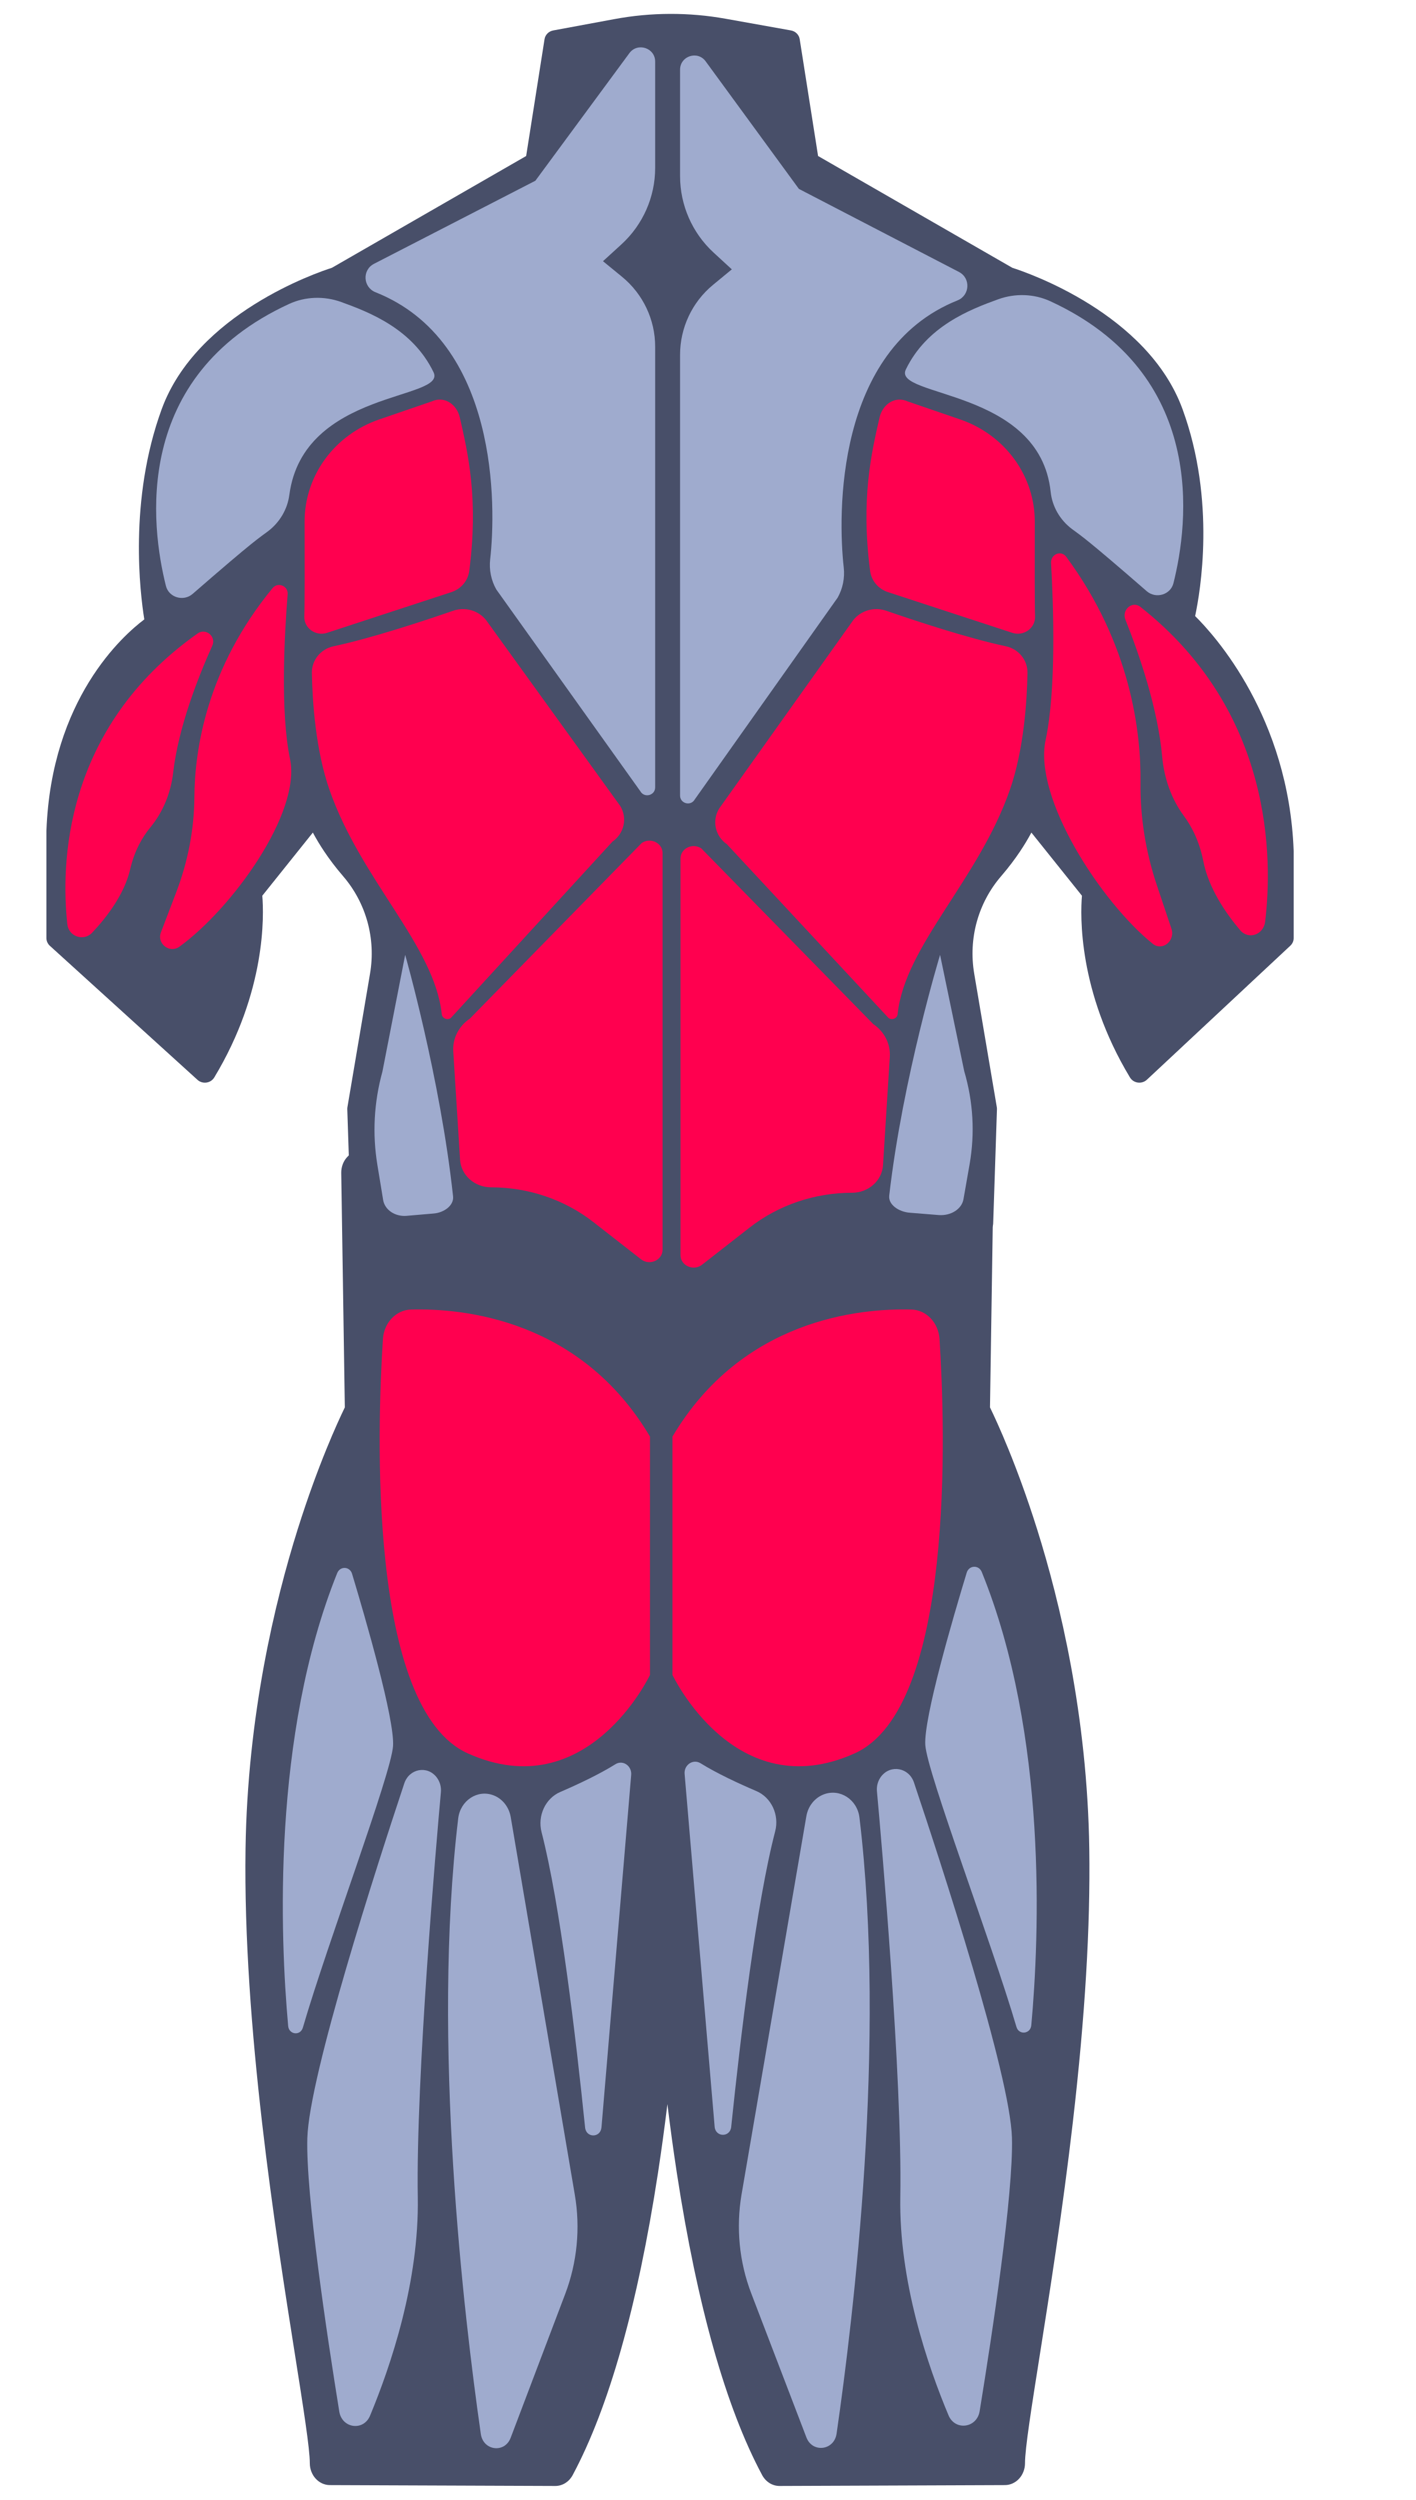 <svg width="408" height="720" viewBox="0 0 408 720" fill="none" xmlns="http://www.w3.org/2000/svg">
<g filter="url(#filter0_d_4_11)">
<path d="M280.492 327.41H104.122C103.352 327.41 102.59 327.577 101.88 327.9C101.17 328.224 100.526 328.698 99.987 329.295C99.447 329.891 99.022 330.599 98.736 331.376C98.45 332.153 98.31 332.984 98.322 333.821L99.358 401.349C97.318 405.538 91.604 417.925 85.775 436.458C79.228 457.272 71.308 490.132 70.748 528.48C70.004 579.435 79.383 638.733 84.988 674.162C87.379 689.28 89.268 701.219 89.268 705.439C89.268 707.108 89.876 708.708 90.959 709.89C92.042 711.072 93.512 711.739 95.047 711.745L159.973 712H159.994C161.008 712 162.005 711.711 162.884 711.162C163.763 710.613 164.494 709.822 165.005 708.87C175.447 689.392 183.721 660.095 189.596 621.794C190.6 615.22 191.503 608.628 192.304 602.021C193.105 608.628 194.008 615.22 195.012 621.794C200.887 660.095 209.161 689.392 219.603 708.87C220.114 709.822 220.845 710.612 221.724 711.162C222.603 711.711 223.6 712 224.614 712H224.635L289.561 711.745C291.096 711.739 292.566 711.072 293.649 709.89C294.732 708.708 295.34 707.108 295.34 705.439C295.34 701.219 297.229 689.279 299.62 674.162C302.404 656.561 306.218 632.454 309.152 606.986C312.648 576.644 314.188 550.965 313.859 528.48C313.3 490.132 305.379 457.272 298.833 436.458C293.004 417.925 287.289 405.538 285.25 401.349L286.282 333.983C286.316 333.133 286.192 332.285 285.916 331.489C285.64 330.693 285.219 329.966 284.678 329.352C284.137 328.738 283.487 328.249 282.768 327.916C282.048 327.582 281.274 327.41 280.492 327.41Z" fill="#484F69"/>
<path d="M118.418 373.168C133.37 372.765 167.217 375.937 187.281 409.761V478.404C187.281 478.404 169.274 516.492 134.8 501.005C105.902 488.023 108.681 407.396 110.336 381.655C110.639 376.942 114.142 373.283 118.418 373.168Z" fill="#FF004F"/>
<path d="M161.431 512.118C166.321 510.012 172.55 507.107 177.326 504.123C179.499 502.764 182.177 504.658 181.857 507.333L173.307 608.718C173.049 611.775 168.899 611.817 168.587 608.766C165.94 582.884 161.4 544.406 156.053 523.73C154.819 518.958 157.146 513.962 161.431 512.118ZM147.158 519.345L165.627 628.137C167.255 637.728 166.3 647.618 162.875 656.648L147.142 698.12C145.426 702.645 139.24 701.871 138.546 697.043C133.667 663.1 124.343 584.192 132.022 519.747C132.639 514.574 137.563 511.338 142.153 513.061C143.43 513.541 144.567 514.375 145.446 515.479C146.325 516.582 146.916 517.916 147.158 519.345ZM125.811 507.891C126.268 508.483 126.612 509.167 126.822 509.902C127.033 510.637 127.105 511.41 127.037 512.176C125.8 525.874 119.796 594.499 120.379 628.889C120.789 653.043 112.679 677.197 106.629 691.751C104.749 696.273 98.543 695.439 97.757 690.561C94.188 668.446 88.09 627.91 88.552 611.821C89.07 593.756 108.611 533.333 116.488 509.65C117.907 505.383 123.117 504.401 125.811 507.891ZM97.158 449.079C97.997 446.993 100.792 447.119 101.445 449.281C105.277 461.996 113.759 491.188 113.249 498.892C112.715 506.949 94.399 555.52 87.267 579.986C86.56 582.412 83.259 582.049 83.031 579.519C80.747 554.163 78.296 496.002 97.158 449.079Z" fill="#9FABCE"/>
<path d="M217.917 511.847C212.975 509.74 206.68 506.832 201.853 503.845C199.656 502.485 196.95 504.38 197.274 507.058L205.915 608.54C206.175 611.6 210.369 611.643 210.685 608.589C213.36 582.681 217.948 544.166 223.353 523.471C224.6 518.694 222.248 513.694 217.917 511.847ZM232.343 519.081L213.677 627.978C212.032 637.578 212.996 647.478 216.458 656.517L232.359 698.029C234.093 702.557 240.345 701.783 241.046 696.951C245.978 662.975 255.401 583.991 247.64 519.484C247.017 514.306 242.041 511.067 237.402 512.792C236.11 513.272 234.962 514.107 234.073 515.211C233.184 516.316 232.587 517.652 232.343 519.081ZM253.918 507.616C253.455 508.209 253.108 508.894 252.896 509.63C252.683 510.366 252.609 511.139 252.679 511.905C253.929 525.617 259.997 594.308 259.408 628.731C258.994 652.908 267.19 677.085 273.304 691.654C275.204 696.18 281.477 695.345 282.272 690.462C285.878 668.326 292.042 627.75 291.575 611.646C291.051 593.564 271.301 533.083 263.341 509.377C261.906 505.106 256.641 504.123 253.918 507.616ZM282.877 448.748C282.029 446.66 279.204 446.786 278.544 448.95C274.671 461.677 266.098 490.897 266.614 498.609C267.154 506.674 285.665 555.291 292.873 579.781C293.588 582.209 296.924 581.845 297.155 579.313C299.463 553.933 301.94 495.716 282.877 448.748Z" fill="#9FABCE"/>
<path d="M262.626 373.168C247.674 372.765 213.826 375.937 193.763 409.761V478.404C193.763 478.404 211.77 516.492 246.244 501.005C275.142 488.023 272.362 407.396 270.707 381.655C270.404 376.942 266.902 373.283 262.626 373.168Z" fill="#FF004F"/>
<g clip-path="url(#clip0_4_11)">
<path d="M193.062 379.011C151.625 379.011 104.645 352.013 102.666 350.865C102.218 350.605 101.845 350.241 101.581 349.805C101.316 349.37 101.169 348.878 101.153 348.373L100.065 315.476C100.058 315.281 100.072 315.086 100.104 314.893L106.617 276.433C108.333 266.298 105.5 256.056 98.843 248.333C94.579 243.385 91.824 238.954 90.145 235.793L75.576 253.984C76.04 259.503 76.725 281.495 61.735 306.328C61.498 306.72 61.173 307.056 60.784 307.309C60.394 307.563 59.95 307.729 59.485 307.794C59.021 307.86 58.546 307.824 58.098 307.688C57.65 307.551 57.24 307.319 56.898 307.007L14.361 268.4C14.05 268.117 13.802 267.776 13.632 267.398C13.463 267.019 13.375 266.611 13.375 266.199V235.362L13.377 235.254C14.778 197.309 35.403 179.037 41.581 174.396C40.384 167.033 37.014 140.058 46.591 113.84C56.66 86.279 91.451 74.462 95.63 73.132L151.604 40.934L156.901 7.28C156.998 6.663 157.29 6.091 157.738 5.641C158.186 5.191 158.767 4.887 159.401 4.769L177.029 1.503C187.617 -0.467 198.493 -0.501 209.095 1.402L227.901 4.766C228.539 4.88 229.125 5.184 229.577 5.634C230.028 6.085 230.324 6.66 230.421 7.28L235.718 40.934L291.692 73.132C295.871 74.462 330.663 86.279 340.731 113.84C350.395 140.294 345.84 166.537 344.358 173.436C349.985 178.993 371.326 202.533 372.748 241.026L372.75 241.134V266.2C372.75 267.019 372.406 267.802 371.797 268.37L330.458 306.977C330.117 307.295 329.706 307.533 329.256 307.675C328.806 307.818 328.329 307.859 327.86 307.797C327.391 307.735 326.943 307.57 326.549 307.315C326.156 307.06 325.827 306.723 325.588 306.328C310.598 281.496 311.283 259.504 311.747 253.984L297.178 235.793C295.499 238.954 292.744 243.385 288.48 248.333C281.824 256.056 278.991 266.299 280.706 276.432L287.219 314.893C287.252 315.085 287.266 315.281 287.259 315.476L286.171 348.373C286.154 348.883 286.003 349.381 285.733 349.819C285.463 350.258 285.083 350.623 284.627 350.881C282.599 352.03 234.481 379.011 193.062 379.011Z" fill="#484F69"/>
<path d="M188.776 13.738V44.36C188.776 52.741 185.242 60.737 179.036 66.4L173.743 71.229L179.213 75.704C185.268 80.656 188.776 88.047 188.776 95.848V222.777C188.776 225.115 185.656 225.929 184.505 223.891L142.998 165.772C141.505 163.131 140.897 160.092 141.238 157.081C142.933 142.157 143.828 94.325 108.205 80.174C104.589 78.738 104.306 73.762 107.765 71.982L154.263 48.054L181.343 11.314C183.695 8.123 188.776 9.779 188.776 13.738Z" fill="#9FABCE"/>
<path d="M195.95 16.088V46.71C195.95 55.09 199.456 63.087 205.613 68.75L210.864 73.579L205.437 78.053C199.431 83.006 195.95 90.397 195.95 98.198V225.126C195.95 227.464 199.045 228.278 200.188 226.24L241.365 168.121C242.846 165.481 243.45 162.441 243.111 159.431C241.43 144.506 240.542 96.674 275.882 82.524C279.469 81.088 279.75 76.112 276.318 74.332L230.189 50.404L203.324 13.664C200.99 10.473 195.95 12.129 195.95 16.088Z" fill="#9FABCE"/>
<path d="M83.284 83.546C87.991 81.376 93.423 81.215 98.308 82.983C106.449 85.928 118.893 90.731 124.918 103.207C128.831 111.311 87.395 108.183 83.371 138.531C82.822 142.676 80.608 146.445 77.206 149.025C74.494 151.079 73.883 151.079 55.509 167.05C52.871 169.344 48.647 168.097 47.809 164.764C43.483 147.567 37.946 104.437 83.284 83.546Z" fill="#9FABCE"/>
<path d="M87.763 146.288C87.746 139.831 89.803 133.528 93.651 128.248C97.498 122.969 102.946 118.973 109.243 116.813L124.39 111.615C128.017 109.947 131.612 112.437 132.483 116.226C134.894 126.717 137.895 139.847 135.203 160.461C135.024 161.836 134.448 163.134 133.541 164.208C132.635 165.281 131.434 166.087 130.076 166.533L94.246 178.263C90.941 179.345 87.541 176.89 87.681 173.52C87.797 170.709 87.795 158.067 87.763 146.288ZM96.093 182.141C92.385 182.928 89.794 186.16 89.861 189.829C90.01 197.922 90.908 211.959 94.95 223.521C104.049 249.548 125.236 268.433 127.285 288.089C127.412 289.301 128.857 289.919 129.884 289.212L176.455 238.417C178.097 237.287 179.24 235.601 179.656 233.696C180.073 231.79 179.733 229.802 178.705 228.127L140.036 174.572C138.951 173.22 137.452 172.233 135.752 171.754C134.052 171.275 132.239 171.328 130.572 171.904C122.394 174.735 107.111 179.803 96.093 182.141Z" fill="#FF004F"/>
<path d="M302.635 82.762C297.928 80.593 292.495 80.432 287.611 82.199C279.47 85.145 267.026 89.948 261.001 102.423C257.095 110.511 299.568 107.845 302.728 137.635C302.948 139.73 303.605 141.759 304.659 143.602C305.713 145.444 307.143 147.061 308.861 148.355C311.452 150.301 312.377 150.594 330.409 166.267C333.047 168.561 337.271 167.314 338.109 163.981C342.435 146.784 347.972 103.654 302.635 82.762Z" fill="#9FABCE"/>
<path d="M298.155 146.288C298.172 139.831 296.115 133.528 292.267 128.248C288.42 122.969 282.972 118.973 276.675 116.813L261.528 111.615C257.902 109.947 254.306 112.437 253.435 116.226C251.025 126.717 248.023 139.847 250.715 160.461C250.894 161.836 251.47 163.134 252.377 164.208C253.283 165.281 254.484 166.087 255.842 166.533L291.672 178.263C294.977 179.345 298.377 176.89 298.237 173.52C298.121 170.709 298.124 158.067 298.155 146.288ZM289.825 182.141C293.533 182.928 296.124 186.16 296.057 189.829C295.908 197.922 295.01 211.959 290.968 223.521C281.869 249.548 260.682 268.433 258.633 288.089C258.506 289.301 257.061 289.919 256.034 289.212L209.462 239.172C207.82 238.041 206.678 236.356 206.261 234.45C205.844 232.544 206.184 230.557 207.212 228.881L245.881 174.572C246.966 173.22 248.465 172.233 250.165 171.754C251.865 171.275 253.678 171.328 255.346 171.904C263.524 174.735 278.808 179.803 289.825 182.141Z" fill="#FF004F"/>
<path d="M196.079 243.263V357.512C196.079 360.536 199.815 362.192 202.285 360.263L215.999 349.555C224.298 343.076 234.735 339.53 245.508 339.53C250.235 339.53 254.143 336.057 254.423 331.608L256.385 300.376C256.618 296.67 254.816 293.111 251.612 290.952L202.071 240.356C199.563 238.665 196.079 240.356 196.079 243.263Z" fill="#FF004F"/>
<path d="M270.87 271.014C270.87 271.014 260.095 306.47 256.216 340.366C255.917 342.977 258.999 345.076 262.241 345.289L270.564 345.963C272.234 346.073 273.893 345.664 275.202 344.82C276.511 343.976 277.371 342.761 277.606 341.422L279.375 331.331C280.942 322.401 280.419 313.313 277.833 304.539L270.87 271.014Z" fill="#9FABCE"/>
<path d="M190.908 241.696V355.945C190.908 358.969 187.172 360.626 184.702 358.697L170.988 347.989C162.689 341.509 152.252 337.963 141.479 337.963C136.752 337.963 132.844 334.49 132.564 330.041L130.601 298.809C130.368 295.103 132.171 291.544 135.375 289.386L184.915 238.789C187.424 237.099 190.908 238.789 190.908 241.696Z" fill="#FF004F"/>
<path d="M61.172 181.969C57.086 191.024 51.401 205.462 49.896 218.504C49.228 224.293 47.029 229.798 43.327 234.291C41.05 237.054 38.749 240.975 37.521 246.312C35.846 253.586 30.708 260.229 26.548 264.637C24.122 267.208 19.799 265.752 19.41 262.235C17.565 245.556 17.989 205.959 56.939 178.448C59.303 176.778 62.364 179.327 61.172 181.969ZM78.54 165.387C80.066 163.534 83.072 164.756 82.88 167.151C81.956 178.719 80.725 201.065 83.562 214.575C86.833 230.154 66.807 257.709 51.7 268.658C48.877 270.704 45.13 267.791 46.375 264.528L50.797 252.937C54.131 244.194 55.953 234.93 56.009 225.57C56.088 212.055 59.496 188.513 78.54 165.387Z" fill="#FF004F"/>
<path d="M324.277 174.493C328.192 184.294 333.606 199.908 334.867 213.948C335.427 220.181 337.523 226.135 341.14 231.028C343.364 234.036 345.592 238.29 346.72 244.045C348.258 251.891 353.271 259.119 357.348 263.929C359.725 266.734 364.076 265.245 364.53 261.472C366.687 243.582 367.004 201.026 328.575 170.783C326.241 168.947 323.134 171.634 324.277 174.493ZM307.22 156.371C305.729 154.353 302.701 155.614 302.848 158.191C303.555 170.637 304.368 194.671 301.279 209.138C297.717 225.821 317.224 255.78 332.124 267.809C334.908 270.057 338.709 266.992 337.526 263.465L333.322 250.932C330.151 241.48 328.502 231.493 328.622 221.435C328.797 206.91 325.83 181.555 307.22 156.371Z" fill="#FF004F"/>
<path d="M116.746 271.014C116.746 271.014 126.891 306.578 130.544 340.577C130.825 343.196 127.923 345.301 124.871 345.515L117.034 346.191C115.461 346.302 113.899 345.891 112.666 345.045C111.434 344.198 110.624 342.979 110.403 341.637L108.737 331.514C107.262 322.557 107.754 313.442 110.189 304.641L116.746 271.014Z" fill="#9FABCE"/>
</g>
</g>
<defs>
<filter id="filter0_d_4_11" x="0" y="0" width="408" height="720" filterUnits="userSpaceOnUse" color-interpolation-filters="sRGB">
<feFlood flood-opacity="0" result="BackgroundImageFix"/>
<feColorMatrix in="SourceAlpha" type="matrix" values="0 0 0 0 0 0 0 0 0 0 0 0 0 0 0 0 0 0 127 0" result="hardAlpha"/>
<feOffset dy="4"/>
<feGaussianBlur stdDeviation="2"/>
<feComposite in2="hardAlpha" operator="out"/>
<feColorMatrix type="matrix" values="0 0 0 0 0 0 0 0 0 0 0 0 0 0 0 0 0 0 0.25 0"/>
<feBlend mode="normal" in2="BackgroundImageFix" result="effect1_dropShadow_4_11"/>
<feBlend mode="normal" in="SourceGraphic" in2="effect1_dropShadow_4_11" result="shape"/>
</filter>
<clipPath id="clip0_4_11">
<rect width="400" height="401.039" fill="white" transform="translate(4)"/>
</clipPath>
</defs>
</svg>
